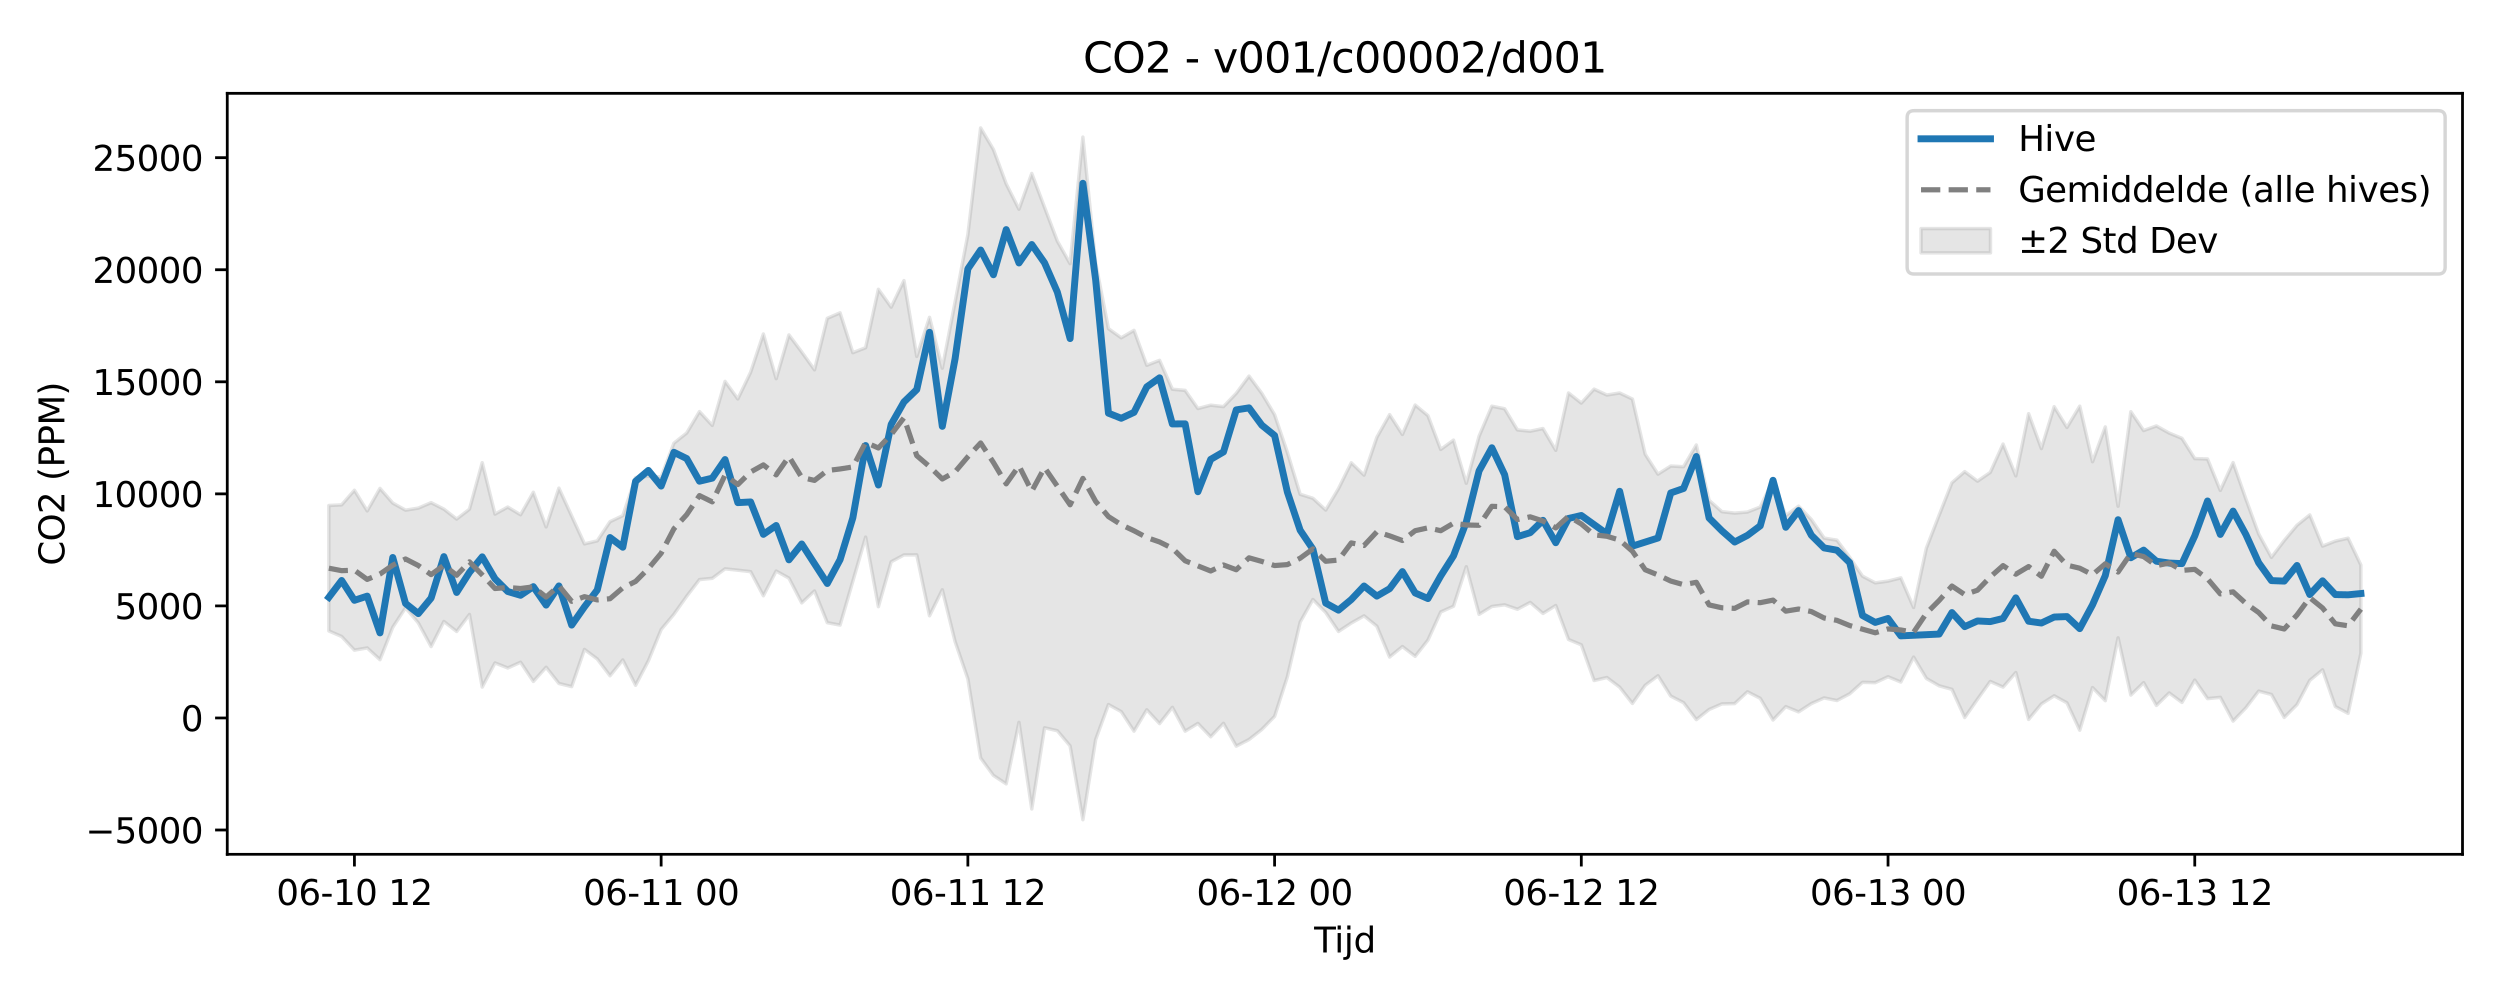 <?xml version="1.0" encoding="utf-8" standalone="no"?>
<!DOCTYPE svg PUBLIC "-//W3C//DTD SVG 1.1//EN"
  "http://www.w3.org/Graphics/SVG/1.1/DTD/svg11.dtd">
<svg xmlns:xlink="http://www.w3.org/1999/xlink" width="720pt" height="288pt" viewBox="0 0 720 288" xmlns="http://www.w3.org/2000/svg" version="1.1">
 <defs>
  <style type="text/css">*{stroke-linejoin: round; stroke-linecap: butt}</style>
 </defs>
 <g id="figure_1">
  <g id="patch_1">
   <path d="M 0 288 
L 720 288 
L 720 0 
L 0 0 
z
" style="fill: #ffffff"/>
  </g>
  <g id="axes_1">
   <g id="patch_2">
    <path d="M 65.45 246.04 
L 709.2 246.04 
L 709.2 26.88 
L 65.45 26.88 
z
" style="fill: #ffffff"/>
   </g>
   <g id="FillBetweenPolyCollection_1">
    <defs>
     <path id="m10068d8b71" d="M 94.711 -142.423 
L 94.711 -106.288 
L 98.392 -104.692 
L 102.073 -100.757 
L 105.753 -101.395 
L 109.434 -98.008 
L 113.115 -107.343 
L 116.795 -112.953 
L 120.476 -108.597 
L 124.157 -101.781 
L 127.837 -109.017 
L 131.518 -106.128 
L 135.199 -111.037 
L 138.879 -90.12 
L 142.56 -97.076 
L 146.241 -95.622 
L 149.921 -97.276 
L 153.602 -91.741 
L 157.283 -95.83 
L 160.964 -91.153 
L 164.644 -90.254 
L 168.325 -100.965 
L 172.006 -98.223 
L 175.686 -93.38 
L 179.367 -97.934 
L 183.048 -90.638 
L 186.728 -97.667 
L 190.409 -106.684 
L 194.09 -111.089 
L 197.77 -116.275 
L 201.451 -121.079 
L 205.132 -121.437 
L 208.812 -124.173 
L 212.493 -123.781 
L 216.174 -123.364 
L 219.854 -116.416 
L 223.535 -123.534 
L 227.216 -121.498 
L 230.896 -114.367 
L 234.577 -117.801 
L 238.258 -108.666 
L 241.938 -107.972 
L 245.619 -120.616 
L 249.3 -133.316 
L 252.98 -113.282 
L 256.661 -126.2 
L 260.342 -128.179 
L 264.022 -128.191 
L 267.703 -110.651 
L 271.384 -118.142 
L 275.064 -103.223 
L 278.745 -92.496 
L 282.426 -69.696 
L 286.106 -64.666 
L 289.787 -62.239 
L 293.468 -79.957 
L 297.148 -55.011 
L 300.829 -78.392 
L 304.51 -77.546 
L 308.19 -73.177 
L 311.871 -51.922 
L 315.552 -75.005 
L 319.233 -85.092 
L 322.913 -83.055 
L 326.594 -77.421 
L 330.275 -83.582 
L 333.955 -79.598 
L 337.636 -84.281 
L 341.317 -77.422 
L 344.997 -79.65 
L 348.678 -75.801 
L 352.359 -79.687 
L 356.039 -73.108 
L 359.72 -75.015 
L 363.401 -77.904 
L 367.081 -81.676 
L 370.762 -93.076 
L 374.443 -108.819 
L 378.123 -115.348 
L 381.804 -111.6 
L 385.485 -106.134 
L 389.165 -108.563 
L 392.846 -110.634 
L 396.527 -107.655 
L 400.207 -98.771 
L 403.888 -101.799 
L 407.569 -98.973 
L 411.249 -103.654 
L 414.93 -111.756 
L 418.611 -113.401 
L 422.291 -124.785 
L 425.972 -111.068 
L 429.653 -113.334 
L 433.333 -113.804 
L 437.014 -112.538 
L 440.695 -114.497 
L 444.375 -111.329 
L 448.056 -113.607 
L 451.737 -103.821 
L 455.417 -102.284 
L 459.098 -92.008 
L 462.779 -92.876 
L 466.46 -90.093 
L 470.14 -85.402 
L 473.821 -90.636 
L 477.502 -93.378 
L 481.182 -87.522 
L 484.863 -85.632 
L 488.544 -80.746 
L 492.224 -83.663 
L 495.905 -85.271 
L 499.586 -85.357 
L 503.266 -88.766 
L 506.947 -86.881 
L 510.628 -80.635 
L 514.308 -84.491 
L 517.989 -82.972 
L 521.67 -85.366 
L 525.35 -87 
L 529.031 -86.248 
L 532.712 -88.186 
L 536.392 -91.486 
L 540.073 -91.389 
L 543.754 -93.098 
L 547.434 -91.574 
L 551.115 -98.756 
L 554.796 -92.606 
L 558.476 -90.483 
L 562.157 -89.475 
L 565.838 -81.348 
L 569.518 -86.618 
L 573.199 -91.746 
L 576.88 -90.106 
L 580.56 -94.311 
L 584.241 -80.805 
L 587.922 -85.263 
L 591.602 -87.609 
L 595.283 -85.578 
L 598.964 -77.693 
L 602.644 -89.977 
L 606.325 -86.204 
L 610.006 -104.304 
L 613.686 -87.82 
L 617.367 -91.394 
L 621.048 -84.835 
L 624.729 -88.432 
L 628.409 -85.7 
L 632.09 -92.126 
L 635.771 -86.796 
L 639.451 -87.165 
L 643.132 -80.324 
L 646.813 -84.139 
L 650.493 -88.957 
L 654.174 -87.987 
L 657.855 -81.375 
L 661.535 -85.066 
L 665.216 -92.049 
L 668.897 -95.081 
L 672.577 -84.517 
L 676.258 -82.544 
L 679.939 -99.879 
L 679.939 -125.265 
L 679.939 -125.265 
L 676.258 -133.005 
L 672.577 -132.161 
L 668.897 -130.722 
L 665.216 -139.704 
L 661.535 -136.717 
L 657.855 -132.319 
L 654.174 -127.481 
L 650.493 -134.23 
L 646.813 -144.293 
L 643.132 -154.78 
L 639.451 -146.761 
L 635.771 -155.816 
L 632.09 -155.927 
L 628.409 -161.756 
L 624.729 -163.275 
L 621.048 -165.325 
L 617.367 -164.01 
L 613.686 -169.422 
L 610.006 -142.202 
L 606.325 -165.053 
L 602.644 -155.017 
L 598.964 -171.021 
L 595.283 -164.895 
L 591.602 -170.874 
L 587.922 -158.816 
L 584.241 -168.862 
L 580.56 -150.949 
L 576.88 -160.112 
L 573.199 -151.943 
L 569.518 -149.424 
L 565.838 -152.175 
L 562.157 -148.973 
L 558.476 -139.644 
L 554.796 -130.139 
L 551.115 -113.05 
L 547.434 -121.568 
L 543.754 -120.645 
L 540.073 -120.138 
L 536.392 -122.066 
L 532.712 -127.492 
L 529.031 -132.432 
L 525.35 -133.031 
L 521.67 -138.377 
L 517.989 -142.223 
L 514.308 -139.486 
L 510.628 -149.693 
L 506.947 -141.977 
L 503.266 -140.536 
L 499.586 -140.228 
L 495.905 -140.643 
L 492.224 -143.904 
L 488.544 -159.85 
L 484.863 -153.591 
L 481.182 -153.787 
L 477.502 -151.448 
L 473.821 -157.179 
L 470.14 -173.07 
L 466.46 -174.824 
L 462.779 -174.232 
L 459.098 -175.935 
L 455.417 -171.914 
L 451.737 -174.825 
L 448.056 -158.313 
L 444.375 -164.585 
L 440.695 -163.812 
L 437.014 -164.189 
L 433.333 -170.283 
L 429.653 -171.023 
L 425.972 -162.359 
L 422.291 -148.821 
L 418.611 -161.242 
L 414.93 -158.556 
L 411.249 -168.297 
L 407.569 -171.347 
L 403.888 -162.874 
L 400.207 -168.583 
L 396.527 -162.036 
L 392.846 -151.157 
L 389.165 -154.72 
L 385.485 -147.27 
L 381.804 -141.106 
L 378.123 -144.491 
L 374.443 -145.648 
L 370.762 -157.707 
L 367.081 -168.566 
L 363.401 -174.713 
L 359.72 -179.682 
L 356.039 -174.726 
L 352.359 -170.892 
L 348.678 -171.31 
L 344.997 -170.341 
L 341.317 -175.572 
L 337.636 -175.903 
L 333.955 -184.232 
L 330.275 -182.8 
L 326.594 -192.86 
L 322.913 -190.712 
L 319.233 -193.347 
L 315.552 -212.213 
L 311.871 -248.52 
L 308.19 -212.056 
L 304.51 -218.574 
L 300.829 -228.282 
L 297.148 -238.042 
L 293.468 -227.746 
L 289.787 -235.054 
L 286.106 -244.946 
L 282.426 -251.158 
L 278.745 -220.424 
L 275.064 -201.003 
L 271.384 -181.959 
L 267.703 -196.606 
L 264.022 -185.353 
L 260.342 -207.194 
L 256.661 -199.543 
L 252.98 -204.684 
L 249.3 -187.857 
L 245.619 -186.425 
L 241.938 -197.906 
L 238.258 -196.319 
L 234.577 -181.488 
L 230.896 -186.629 
L 227.216 -191.543 
L 223.535 -178.943 
L 219.854 -191.816 
L 216.174 -180.768 
L 212.493 -173.107 
L 208.812 -178.162 
L 205.132 -165.482 
L 201.451 -169.464 
L 197.77 -163.301 
L 194.09 -160.363 
L 190.409 -150.656 
L 186.728 -150.837 
L 183.048 -150.455 
L 179.367 -139.494 
L 175.686 -137.759 
L 172.006 -132.231 
L 168.325 -131.363 
L 164.644 -139.393 
L 160.964 -147.418 
L 157.283 -136.262 
L 153.602 -146.226 
L 149.921 -139.749 
L 146.241 -141.965 
L 142.56 -139.939 
L 138.879 -154.752 
L 135.199 -141.346 
L 131.518 -138.514 
L 127.837 -141.375 
L 124.157 -143.241 
L 120.476 -141.664 
L 116.795 -141.074 
L 113.115 -143.122 
L 109.434 -147.345 
L 105.753 -140.862 
L 102.073 -146.812 
L 98.392 -142.6 
L 94.711 -142.423 
z
" style="stroke: #808080; stroke-opacity: 0.2"/>
    </defs>
    <g clip-path="url(#p7297a3c3d1)">
     <use xlink:href="#m10068d8b71" x="0" y="288" style="fill: #808080; fill-opacity: 0.2; stroke: #808080; stroke-opacity: 0.2"/>
    </g>
   </g>
   <g id="matplotlib.axis_1">
    <g id="xtick_1">
     <g id="line2d_1">
      <defs>
       <path id="maadfbbd11b" d="M 0 0 
L 0 3.5 
" style="stroke: #000000; stroke-width: 0.8"/>
      </defs>
      <g>
       <use xlink:href="#maadfbbd11b" x="102.073" y="246.04" style="stroke: #000000; stroke-width: 0.8"/>
      </g>
     </g>
     <g id="text_1">
      <!-- 06-10 12 -->
      <g transform="translate(79.592 260.638) scale(0.1 -0.1)">
       <defs>
        <path id="DejaVuSans-30" d="M 2034 4250 
Q 1547 4250 1301 3770 
Q 1056 3291 1056 2328 
Q 1056 1369 1301 889 
Q 1547 409 2034 409 
Q 2525 409 2770 889 
Q 3016 1369 3016 2328 
Q 3016 3291 2770 3770 
Q 2525 4250 2034 4250 
z
M 2034 4750 
Q 2819 4750 3233 4129 
Q 3647 3509 3647 2328 
Q 3647 1150 3233 529 
Q 2819 -91 2034 -91 
Q 1250 -91 836 529 
Q 422 1150 422 2328 
Q 422 3509 836 4129 
Q 1250 4750 2034 4750 
z
" transform="scale(0.016)"/>
        <path id="DejaVuSans-36" d="M 2113 2584 
Q 1688 2584 1439 2293 
Q 1191 2003 1191 1497 
Q 1191 994 1439 701 
Q 1688 409 2113 409 
Q 2538 409 2786 701 
Q 3034 994 3034 1497 
Q 3034 2003 2786 2293 
Q 2538 2584 2113 2584 
z
M 3366 4563 
L 3366 3988 
Q 3128 4100 2886 4159 
Q 2644 4219 2406 4219 
Q 1781 4219 1451 3797 
Q 1122 3375 1075 2522 
Q 1259 2794 1537 2939 
Q 1816 3084 2150 3084 
Q 2853 3084 3261 2657 
Q 3669 2231 3669 1497 
Q 3669 778 3244 343 
Q 2819 -91 2113 -91 
Q 1303 -91 875 529 
Q 447 1150 447 2328 
Q 447 3434 972 4092 
Q 1497 4750 2381 4750 
Q 2619 4750 2861 4703 
Q 3103 4656 3366 4563 
z
" transform="scale(0.016)"/>
        <path id="DejaVuSans-2d" d="M 313 2009 
L 1997 2009 
L 1997 1497 
L 313 1497 
L 313 2009 
z
" transform="scale(0.016)"/>
        <path id="DejaVuSans-31" d="M 794 531 
L 1825 531 
L 1825 4091 
L 703 3866 
L 703 4441 
L 1819 4666 
L 2450 4666 
L 2450 531 
L 3481 531 
L 3481 0 
L 794 0 
L 794 531 
z
" transform="scale(0.016)"/>
        <path id="DejaVuSans-20" transform="scale(0.016)"/>
        <path id="DejaVuSans-32" d="M 1228 531 
L 3431 531 
L 3431 0 
L 469 0 
L 469 531 
Q 828 903 1448 1529 
Q 2069 2156 2228 2338 
Q 2531 2678 2651 2914 
Q 2772 3150 2772 3378 
Q 2772 3750 2511 3984 
Q 2250 4219 1831 4219 
Q 1534 4219 1204 4116 
Q 875 4013 500 3803 
L 500 4441 
Q 881 4594 1212 4672 
Q 1544 4750 1819 4750 
Q 2544 4750 2975 4387 
Q 3406 4025 3406 3419 
Q 3406 3131 3298 2873 
Q 3191 2616 2906 2266 
Q 2828 2175 2409 1742 
Q 1991 1309 1228 531 
z
" transform="scale(0.016)"/>
       </defs>
       <use xlink:href="#DejaVuSans-30"/>
       <use xlink:href="#DejaVuSans-36" transform="translate(63.623 0)"/>
       <use xlink:href="#DejaVuSans-2d" transform="translate(127.246 0)"/>
       <use xlink:href="#DejaVuSans-31" transform="translate(163.33 0)"/>
       <use xlink:href="#DejaVuSans-30" transform="translate(226.953 0)"/>
       <use xlink:href="#DejaVuSans-20" transform="translate(290.576 0)"/>
       <use xlink:href="#DejaVuSans-31" transform="translate(322.363 0)"/>
       <use xlink:href="#DejaVuSans-32" transform="translate(385.986 0)"/>
      </g>
     </g>
    </g>
    <g id="xtick_2">
     <g id="line2d_2">
      <g>
       <use xlink:href="#maadfbbd11b" x="190.409" y="246.04" style="stroke: #000000; stroke-width: 0.8"/>
      </g>
     </g>
     <g id="text_2">
      <!-- 06-11 00 -->
      <g transform="translate(167.928 260.638) scale(0.1 -0.1)">
       <use xlink:href="#DejaVuSans-30"/>
       <use xlink:href="#DejaVuSans-36" transform="translate(63.623 0)"/>
       <use xlink:href="#DejaVuSans-2d" transform="translate(127.246 0)"/>
       <use xlink:href="#DejaVuSans-31" transform="translate(163.33 0)"/>
       <use xlink:href="#DejaVuSans-31" transform="translate(226.953 0)"/>
       <use xlink:href="#DejaVuSans-20" transform="translate(290.576 0)"/>
       <use xlink:href="#DejaVuSans-30" transform="translate(322.363 0)"/>
       <use xlink:href="#DejaVuSans-30" transform="translate(385.986 0)"/>
      </g>
     </g>
    </g>
    <g id="xtick_3">
     <g id="line2d_3">
      <g>
       <use xlink:href="#maadfbbd11b" x="278.745" y="246.04" style="stroke: #000000; stroke-width: 0.8"/>
      </g>
     </g>
     <g id="text_3">
      <!-- 06-11 12 -->
      <g transform="translate(256.265 260.638) scale(0.1 -0.1)">
       <use xlink:href="#DejaVuSans-30"/>
       <use xlink:href="#DejaVuSans-36" transform="translate(63.623 0)"/>
       <use xlink:href="#DejaVuSans-2d" transform="translate(127.246 0)"/>
       <use xlink:href="#DejaVuSans-31" transform="translate(163.33 0)"/>
       <use xlink:href="#DejaVuSans-31" transform="translate(226.953 0)"/>
       <use xlink:href="#DejaVuSans-20" transform="translate(290.576 0)"/>
       <use xlink:href="#DejaVuSans-31" transform="translate(322.363 0)"/>
       <use xlink:href="#DejaVuSans-32" transform="translate(385.986 0)"/>
      </g>
     </g>
    </g>
    <g id="xtick_4">
     <g id="line2d_4">
      <g>
       <use xlink:href="#maadfbbd11b" x="367.081" y="246.04" style="stroke: #000000; stroke-width: 0.8"/>
      </g>
     </g>
     <g id="text_4">
      <!-- 06-12 00 -->
      <g transform="translate(344.601 260.638) scale(0.1 -0.1)">
       <use xlink:href="#DejaVuSans-30"/>
       <use xlink:href="#DejaVuSans-36" transform="translate(63.623 0)"/>
       <use xlink:href="#DejaVuSans-2d" transform="translate(127.246 0)"/>
       <use xlink:href="#DejaVuSans-31" transform="translate(163.33 0)"/>
       <use xlink:href="#DejaVuSans-32" transform="translate(226.953 0)"/>
       <use xlink:href="#DejaVuSans-20" transform="translate(290.576 0)"/>
       <use xlink:href="#DejaVuSans-30" transform="translate(322.363 0)"/>
       <use xlink:href="#DejaVuSans-30" transform="translate(385.986 0)"/>
      </g>
     </g>
    </g>
    <g id="xtick_5">
     <g id="line2d_5">
      <g>
       <use xlink:href="#maadfbbd11b" x="455.417" y="246.04" style="stroke: #000000; stroke-width: 0.8"/>
      </g>
     </g>
     <g id="text_5">
      <!-- 06-12 12 -->
      <g transform="translate(432.937 260.638) scale(0.1 -0.1)">
       <use xlink:href="#DejaVuSans-30"/>
       <use xlink:href="#DejaVuSans-36" transform="translate(63.623 0)"/>
       <use xlink:href="#DejaVuSans-2d" transform="translate(127.246 0)"/>
       <use xlink:href="#DejaVuSans-31" transform="translate(163.33 0)"/>
       <use xlink:href="#DejaVuSans-32" transform="translate(226.953 0)"/>
       <use xlink:href="#DejaVuSans-20" transform="translate(290.576 0)"/>
       <use xlink:href="#DejaVuSans-31" transform="translate(322.363 0)"/>
       <use xlink:href="#DejaVuSans-32" transform="translate(385.986 0)"/>
      </g>
     </g>
    </g>
    <g id="xtick_6">
     <g id="line2d_6">
      <g>
       <use xlink:href="#maadfbbd11b" x="543.754" y="246.04" style="stroke: #000000; stroke-width: 0.8"/>
      </g>
     </g>
     <g id="text_6">
      <!-- 06-13 00 -->
      <g transform="translate(521.273 260.638) scale(0.1 -0.1)">
       <defs>
        <path id="DejaVuSans-33" d="M 2597 2516 
Q 3050 2419 3304 2112 
Q 3559 1806 3559 1356 
Q 3559 666 3084 287 
Q 2609 -91 1734 -91 
Q 1441 -91 1130 -33 
Q 819 25 488 141 
L 488 750 
Q 750 597 1062 519 
Q 1375 441 1716 441 
Q 2309 441 2620 675 
Q 2931 909 2931 1356 
Q 2931 1769 2642 2001 
Q 2353 2234 1838 2234 
L 1294 2234 
L 1294 2753 
L 1863 2753 
Q 2328 2753 2575 2939 
Q 2822 3125 2822 3475 
Q 2822 3834 2567 4026 
Q 2313 4219 1838 4219 
Q 1578 4219 1281 4162 
Q 984 4106 628 3988 
L 628 4550 
Q 988 4650 1302 4700 
Q 1616 4750 1894 4750 
Q 2613 4750 3031 4423 
Q 3450 4097 3450 3541 
Q 3450 3153 3228 2886 
Q 3006 2619 2597 2516 
z
" transform="scale(0.016)"/>
       </defs>
       <use xlink:href="#DejaVuSans-30"/>
       <use xlink:href="#DejaVuSans-36" transform="translate(63.623 0)"/>
       <use xlink:href="#DejaVuSans-2d" transform="translate(127.246 0)"/>
       <use xlink:href="#DejaVuSans-31" transform="translate(163.33 0)"/>
       <use xlink:href="#DejaVuSans-33" transform="translate(226.953 0)"/>
       <use xlink:href="#DejaVuSans-20" transform="translate(290.576 0)"/>
       <use xlink:href="#DejaVuSans-30" transform="translate(322.363 0)"/>
       <use xlink:href="#DejaVuSans-30" transform="translate(385.986 0)"/>
      </g>
     </g>
    </g>
    <g id="xtick_7">
     <g id="line2d_7">
      <g>
       <use xlink:href="#maadfbbd11b" x="632.09" y="246.04" style="stroke: #000000; stroke-width: 0.8"/>
      </g>
     </g>
     <g id="text_7">
      <!-- 06-13 12 -->
      <g transform="translate(609.609 260.638) scale(0.1 -0.1)">
       <use xlink:href="#DejaVuSans-30"/>
       <use xlink:href="#DejaVuSans-36" transform="translate(63.623 0)"/>
       <use xlink:href="#DejaVuSans-2d" transform="translate(127.246 0)"/>
       <use xlink:href="#DejaVuSans-31" transform="translate(163.33 0)"/>
       <use xlink:href="#DejaVuSans-33" transform="translate(226.953 0)"/>
       <use xlink:href="#DejaVuSans-20" transform="translate(290.576 0)"/>
       <use xlink:href="#DejaVuSans-31" transform="translate(322.363 0)"/>
       <use xlink:href="#DejaVuSans-32" transform="translate(385.986 0)"/>
      </g>
     </g>
    </g>
    <g id="text_8">
     <!-- Tijd -->
     <g transform="translate(378.475 274.317) scale(0.1 -0.1)">
      <defs>
       <path id="DejaVuSans-54" d="M -19 4666 
L 3928 4666 
L 3928 4134 
L 2272 4134 
L 2272 0 
L 1638 0 
L 1638 4134 
L -19 4134 
L -19 4666 
z
" transform="scale(0.016)"/>
       <path id="DejaVuSans-69" d="M 603 3500 
L 1178 3500 
L 1178 0 
L 603 0 
L 603 3500 
z
M 603 4863 
L 1178 4863 
L 1178 4134 
L 603 4134 
L 603 4863 
z
" transform="scale(0.016)"/>
       <path id="DejaVuSans-6a" d="M 603 3500 
L 1178 3500 
L 1178 -63 
Q 1178 -731 923 -1031 
Q 669 -1331 103 -1331 
L -116 -1331 
L -116 -844 
L 38 -844 
Q 366 -844 484 -692 
Q 603 -541 603 -63 
L 603 3500 
z
M 603 4863 
L 1178 4863 
L 1178 4134 
L 603 4134 
L 603 4863 
z
" transform="scale(0.016)"/>
       <path id="DejaVuSans-64" d="M 2906 2969 
L 2906 4863 
L 3481 4863 
L 3481 0 
L 2906 0 
L 2906 525 
Q 2725 213 2448 61 
Q 2172 -91 1784 -91 
Q 1150 -91 751 415 
Q 353 922 353 1747 
Q 353 2572 751 3078 
Q 1150 3584 1784 3584 
Q 2172 3584 2448 3432 
Q 2725 3281 2906 2969 
z
M 947 1747 
Q 947 1113 1208 752 
Q 1469 391 1925 391 
Q 2381 391 2643 752 
Q 2906 1113 2906 1747 
Q 2906 2381 2643 2742 
Q 2381 3103 1925 3103 
Q 1469 3103 1208 2742 
Q 947 2381 947 1747 
z
" transform="scale(0.016)"/>
      </defs>
      <use xlink:href="#DejaVuSans-54"/>
      <use xlink:href="#DejaVuSans-69" transform="translate(57.959 0)"/>
      <use xlink:href="#DejaVuSans-6a" transform="translate(85.742 0)"/>
      <use xlink:href="#DejaVuSans-64" transform="translate(113.525 0)"/>
     </g>
    </g>
   </g>
   <g id="matplotlib.axis_2">
    <g id="ytick_1">
     <g id="line2d_8">
      <defs>
       <path id="maf6cd8787c" d="M 0 0 
L -3.5 0 
" style="stroke: #000000; stroke-width: 0.8"/>
      </defs>
      <g>
       <use xlink:href="#maf6cd8787c" x="65.45" y="239.047" style="stroke: #000000; stroke-width: 0.8"/>
      </g>
     </g>
     <g id="text_9">
      <!-- −5000 -->
      <g transform="translate(24.62 242.846) scale(0.1 -0.1)">
       <defs>
        <path id="DejaVuSans-2212" d="M 678 2272 
L 4684 2272 
L 4684 1741 
L 678 1741 
L 678 2272 
z
" transform="scale(0.016)"/>
        <path id="DejaVuSans-35" d="M 691 4666 
L 3169 4666 
L 3169 4134 
L 1269 4134 
L 1269 2991 
Q 1406 3038 1543 3061 
Q 1681 3084 1819 3084 
Q 2600 3084 3056 2656 
Q 3513 2228 3513 1497 
Q 3513 744 3044 326 
Q 2575 -91 1722 -91 
Q 1428 -91 1123 -41 
Q 819 9 494 109 
L 494 744 
Q 775 591 1075 516 
Q 1375 441 1709 441 
Q 2250 441 2565 725 
Q 2881 1009 2881 1497 
Q 2881 1984 2565 2268 
Q 2250 2553 1709 2553 
Q 1456 2553 1204 2497 
Q 953 2441 691 2322 
L 691 4666 
z
" transform="scale(0.016)"/>
       </defs>
       <use xlink:href="#DejaVuSans-2212"/>
       <use xlink:href="#DejaVuSans-35" transform="translate(83.789 0)"/>
       <use xlink:href="#DejaVuSans-30" transform="translate(147.412 0)"/>
       <use xlink:href="#DejaVuSans-30" transform="translate(211.035 0)"/>
       <use xlink:href="#DejaVuSans-30" transform="translate(274.658 0)"/>
      </g>
     </g>
    </g>
    <g id="ytick_2">
     <g id="line2d_9">
      <g>
       <use xlink:href="#maf6cd8787c" x="65.45" y="206.774" style="stroke: #000000; stroke-width: 0.8"/>
      </g>
     </g>
     <g id="text_10">
      <!-- 0 -->
      <g transform="translate(52.087 210.573) scale(0.1 -0.1)">
       <use xlink:href="#DejaVuSans-30"/>
      </g>
     </g>
    </g>
    <g id="ytick_3">
     <g id="line2d_10">
      <g>
       <use xlink:href="#maf6cd8787c" x="65.45" y="174.5" style="stroke: #000000; stroke-width: 0.8"/>
      </g>
     </g>
     <g id="text_11">
      <!-- 5000 -->
      <g transform="translate(33 178.299) scale(0.1 -0.1)">
       <use xlink:href="#DejaVuSans-35"/>
       <use xlink:href="#DejaVuSans-30" transform="translate(63.623 0)"/>
       <use xlink:href="#DejaVuSans-30" transform="translate(127.246 0)"/>
       <use xlink:href="#DejaVuSans-30" transform="translate(190.869 0)"/>
      </g>
     </g>
    </g>
    <g id="ytick_4">
     <g id="line2d_11">
      <g>
       <use xlink:href="#maf6cd8787c" x="65.45" y="142.227" style="stroke: #000000; stroke-width: 0.8"/>
      </g>
     </g>
     <g id="text_12">
      <!-- 10000 -->
      <g transform="translate(26.637 146.026) scale(0.1 -0.1)">
       <use xlink:href="#DejaVuSans-31"/>
       <use xlink:href="#DejaVuSans-30" transform="translate(63.623 0)"/>
       <use xlink:href="#DejaVuSans-30" transform="translate(127.246 0)"/>
       <use xlink:href="#DejaVuSans-30" transform="translate(190.869 0)"/>
       <use xlink:href="#DejaVuSans-30" transform="translate(254.492 0)"/>
      </g>
     </g>
    </g>
    <g id="ytick_5">
     <g id="line2d_12">
      <g>
       <use xlink:href="#maf6cd8787c" x="65.45" y="109.953" style="stroke: #000000; stroke-width: 0.8"/>
      </g>
     </g>
     <g id="text_13">
      <!-- 15000 -->
      <g transform="translate(26.637 113.752) scale(0.1 -0.1)">
       <use xlink:href="#DejaVuSans-31"/>
       <use xlink:href="#DejaVuSans-35" transform="translate(63.623 0)"/>
       <use xlink:href="#DejaVuSans-30" transform="translate(127.246 0)"/>
       <use xlink:href="#DejaVuSans-30" transform="translate(190.869 0)"/>
       <use xlink:href="#DejaVuSans-30" transform="translate(254.492 0)"/>
      </g>
     </g>
    </g>
    <g id="ytick_6">
     <g id="line2d_13">
      <g>
       <use xlink:href="#maf6cd8787c" x="65.45" y="77.679" style="stroke: #000000; stroke-width: 0.8"/>
      </g>
     </g>
     <g id="text_14">
      <!-- 20000 -->
      <g transform="translate(26.637 81.479) scale(0.1 -0.1)">
       <use xlink:href="#DejaVuSans-32"/>
       <use xlink:href="#DejaVuSans-30" transform="translate(63.623 0)"/>
       <use xlink:href="#DejaVuSans-30" transform="translate(127.246 0)"/>
       <use xlink:href="#DejaVuSans-30" transform="translate(190.869 0)"/>
       <use xlink:href="#DejaVuSans-30" transform="translate(254.492 0)"/>
      </g>
     </g>
    </g>
    <g id="ytick_7">
     <g id="line2d_14">
      <g>
       <use xlink:href="#maf6cd8787c" x="65.45" y="45.406" style="stroke: #000000; stroke-width: 0.8"/>
      </g>
     </g>
     <g id="text_15">
      <!-- 25000 -->
      <g transform="translate(26.637 49.205) scale(0.1 -0.1)">
       <use xlink:href="#DejaVuSans-32"/>
       <use xlink:href="#DejaVuSans-35" transform="translate(63.623 0)"/>
       <use xlink:href="#DejaVuSans-30" transform="translate(127.246 0)"/>
       <use xlink:href="#DejaVuSans-30" transform="translate(190.869 0)"/>
       <use xlink:href="#DejaVuSans-30" transform="translate(254.492 0)"/>
      </g>
     </g>
    </g>
    <g id="text_16">
     <!-- CO2 (PPM) -->
     <g transform="translate(18.541 162.903) rotate(-90) scale(0.1 -0.1)">
      <defs>
       <path id="DejaVuSans-43" d="M 4122 4306 
L 4122 3641 
Q 3803 3938 3442 4084 
Q 3081 4231 2675 4231 
Q 1875 4231 1450 3742 
Q 1025 3253 1025 2328 
Q 1025 1406 1450 917 
Q 1875 428 2675 428 
Q 3081 428 3442 575 
Q 3803 722 4122 1019 
L 4122 359 
Q 3791 134 3420 21 
Q 3050 -91 2638 -91 
Q 1578 -91 968 557 
Q 359 1206 359 2328 
Q 359 3453 968 4101 
Q 1578 4750 2638 4750 
Q 3056 4750 3426 4639 
Q 3797 4528 4122 4306 
z
" transform="scale(0.016)"/>
       <path id="DejaVuSans-4f" d="M 2522 4238 
Q 1834 4238 1429 3725 
Q 1025 3213 1025 2328 
Q 1025 1447 1429 934 
Q 1834 422 2522 422 
Q 3209 422 3611 934 
Q 4013 1447 4013 2328 
Q 4013 3213 3611 3725 
Q 3209 4238 2522 4238 
z
M 2522 4750 
Q 3503 4750 4090 4092 
Q 4678 3434 4678 2328 
Q 4678 1225 4090 567 
Q 3503 -91 2522 -91 
Q 1538 -91 948 565 
Q 359 1222 359 2328 
Q 359 3434 948 4092 
Q 1538 4750 2522 4750 
z
" transform="scale(0.016)"/>
       <path id="DejaVuSans-28" d="M 1984 4856 
Q 1566 4138 1362 3434 
Q 1159 2731 1159 2009 
Q 1159 1288 1364 580 
Q 1569 -128 1984 -844 
L 1484 -844 
Q 1016 -109 783 600 
Q 550 1309 550 2009 
Q 550 2706 781 3412 
Q 1013 4119 1484 4856 
L 1984 4856 
z
" transform="scale(0.016)"/>
       <path id="DejaVuSans-50" d="M 1259 4147 
L 1259 2394 
L 2053 2394 
Q 2494 2394 2734 2622 
Q 2975 2850 2975 3272 
Q 2975 3691 2734 3919 
Q 2494 4147 2053 4147 
L 1259 4147 
z
M 628 4666 
L 2053 4666 
Q 2838 4666 3239 4311 
Q 3641 3956 3641 3272 
Q 3641 2581 3239 2228 
Q 2838 1875 2053 1875 
L 1259 1875 
L 1259 0 
L 628 0 
L 628 4666 
z
" transform="scale(0.016)"/>
       <path id="DejaVuSans-4d" d="M 628 4666 
L 1569 4666 
L 2759 1491 
L 3956 4666 
L 4897 4666 
L 4897 0 
L 4281 0 
L 4281 4097 
L 3078 897 
L 2444 897 
L 1241 4097 
L 1241 0 
L 628 0 
L 628 4666 
z
" transform="scale(0.016)"/>
       <path id="DejaVuSans-29" d="M 513 4856 
L 1013 4856 
Q 1481 4119 1714 3412 
Q 1947 2706 1947 2009 
Q 1947 1309 1714 600 
Q 1481 -109 1013 -844 
L 513 -844 
Q 928 -128 1133 580 
Q 1338 1288 1338 2009 
Q 1338 2731 1133 3434 
Q 928 4138 513 4856 
z
" transform="scale(0.016)"/>
      </defs>
      <use xlink:href="#DejaVuSans-43"/>
      <use xlink:href="#DejaVuSans-4f" transform="translate(69.824 0)"/>
      <use xlink:href="#DejaVuSans-32" transform="translate(148.535 0)"/>
      <use xlink:href="#DejaVuSans-20" transform="translate(212.158 0)"/>
      <use xlink:href="#DejaVuSans-28" transform="translate(243.945 0)"/>
      <use xlink:href="#DejaVuSans-50" transform="translate(282.959 0)"/>
      <use xlink:href="#DejaVuSans-50" transform="translate(343.262 0)"/>
      <use xlink:href="#DejaVuSans-4d" transform="translate(403.564 0)"/>
      <use xlink:href="#DejaVuSans-29" transform="translate(489.844 0)"/>
     </g>
    </g>
   </g>
   <g id="line2d_15">
    <path d="M 94.711 172.031 
L 98.392 167.184 
L 102.073 172.891 
L 105.753 171.686 
L 109.434 182.269 
L 113.115 160.56 
L 116.795 173.797 
L 120.476 176.714 
L 124.157 172.251 
L 127.837 160.313 
L 131.518 170.624 
L 135.199 164.857 
L 138.879 160.374 
L 142.56 166.69 
L 146.241 170.356 
L 149.921 171.443 
L 153.602 168.96 
L 157.283 174.268 
L 160.964 168.751 
L 164.644 180.023 
L 168.325 174.767 
L 172.006 169.919 
L 175.686 154.813 
L 179.367 157.6 
L 183.048 138.616 
L 186.728 135.488 
L 190.409 139.987 
L 194.09 130.26 
L 197.77 132.071 
L 201.451 138.588 
L 205.132 137.705 
L 208.812 132.355 
L 212.493 144.759 
L 216.174 144.563 
L 219.854 153.892 
L 223.535 151.343 
L 227.216 161.227 
L 230.896 156.669 
L 238.258 168.042 
L 241.938 161.188 
L 245.619 149.127 
L 249.3 128.314 
L 252.98 139.68 
L 256.661 122.23 
L 260.342 115.759 
L 264.022 112.204 
L 267.703 95.701 
L 271.384 122.785 
L 275.064 103.322 
L 278.745 77.428 
L 282.426 72.01 
L 286.106 79.125 
L 289.787 66.129 
L 293.468 75.73 
L 297.148 70.424 
L 300.829 75.701 
L 304.51 84.113 
L 308.19 97.506 
L 311.871 52.786 
L 315.552 80.649 
L 319.233 118.996 
L 322.913 120.461 
L 326.594 118.757 
L 330.275 111.415 
L 333.955 108.814 
L 337.636 122.096 
L 341.317 122.066 
L 344.997 141.613 
L 348.678 132.304 
L 352.359 130.158 
L 356.039 118.047 
L 359.72 117.464 
L 363.401 122.449 
L 367.081 125.423 
L 370.762 141.71 
L 374.443 152.696 
L 378.123 158.168 
L 381.804 173.691 
L 385.485 175.726 
L 389.165 172.673 
L 392.846 168.772 
L 396.527 171.679 
L 400.207 169.546 
L 403.888 164.624 
L 407.569 170.776 
L 411.249 172.385 
L 414.93 165.864 
L 418.611 160.067 
L 422.291 150.33 
L 425.972 135.617 
L 429.653 128.959 
L 433.333 136.711 
L 437.014 154.555 
L 440.695 153.416 
L 444.375 149.862 
L 448.056 156.298 
L 451.737 149.307 
L 455.417 148.462 
L 462.779 153.729 
L 466.46 141.494 
L 470.14 157.289 
L 477.502 154.946 
L 481.182 141.965 
L 484.863 140.682 
L 488.544 131.476 
L 492.224 149.198 
L 495.905 152.874 
L 499.586 156.107 
L 503.266 154.187 
L 506.947 151.44 
L 510.628 138.331 
L 514.308 151.853 
L 517.989 147.057 
L 521.67 154.148 
L 525.35 157.8 
L 529.031 158.454 
L 532.712 162.032 
L 536.392 177.25 
L 540.073 179.255 
L 543.754 178.121 
L 547.434 183.13 
L 558.476 182.614 
L 562.157 176.424 
L 565.838 180.474 
L 569.518 178.838 
L 573.199 179.021 
L 576.88 178.115 
L 580.56 172.183 
L 584.241 178.915 
L 587.922 179.428 
L 591.602 177.708 
L 595.283 177.573 
L 598.964 181.042 
L 602.644 174.195 
L 606.325 165.767 
L 610.006 149.682 
L 613.686 160.629 
L 617.367 158.438 
L 621.048 161.636 
L 624.729 162.157 
L 628.409 162.32 
L 632.09 154.332 
L 635.771 144.288 
L 639.451 153.913 
L 643.132 147.201 
L 646.813 153.948 
L 650.493 162.072 
L 654.174 167.213 
L 657.855 167.357 
L 661.535 162.859 
L 665.216 171.221 
L 668.897 167.28 
L 672.577 171.238 
L 676.258 171.305 
L 679.939 170.94 
L 679.939 170.94 
" clip-path="url(#p7297a3c3d1)" style="fill: none; stroke: #1f77b4; stroke-width: 2; stroke-linecap: square"/>
   </g>
   <g id="line2d_16">
    <path d="M 94.711 163.645 
L 98.392 164.354 
L 102.073 164.215 
L 105.753 166.871 
L 109.434 165.324 
L 113.115 162.768 
L 116.795 160.986 
L 120.476 162.87 
L 124.157 165.489 
L 127.837 162.804 
L 131.518 165.679 
L 135.199 161.809 
L 138.879 165.564 
L 142.56 169.493 
L 146.241 169.206 
L 149.921 169.488 
L 153.602 169.016 
L 157.283 171.954 
L 160.964 168.715 
L 164.644 173.177 
L 168.325 171.836 
L 172.006 172.773 
L 175.686 172.431 
L 179.367 169.286 
L 183.048 167.453 
L 186.728 163.748 
L 190.409 159.33 
L 194.09 152.274 
L 197.77 148.212 
L 201.451 142.729 
L 205.132 144.54 
L 208.812 136.833 
L 212.493 139.556 
L 216.174 135.934 
L 219.854 133.884 
L 223.535 136.761 
L 227.216 131.479 
L 230.896 137.502 
L 234.577 138.356 
L 238.258 135.508 
L 241.938 135.061 
L 245.619 134.479 
L 249.3 127.414 
L 252.98 129.017 
L 256.661 125.129 
L 260.342 120.314 
L 264.022 131.228 
L 267.703 134.372 
L 271.384 137.95 
L 275.064 135.887 
L 278.745 131.54 
L 282.426 127.573 
L 286.106 133.194 
L 289.787 139.353 
L 293.468 134.149 
L 297.148 141.473 
L 300.829 134.663 
L 308.19 145.384 
L 311.871 137.779 
L 315.552 144.391 
L 319.233 148.78 
L 322.913 151.116 
L 326.594 152.86 
L 330.275 154.809 
L 333.955 156.085 
L 337.636 157.908 
L 341.317 161.503 
L 348.678 164.445 
L 352.359 162.711 
L 356.039 164.083 
L 359.72 160.652 
L 363.401 161.692 
L 367.081 162.879 
L 370.762 162.608 
L 374.443 160.767 
L 378.123 158.081 
L 381.804 161.647 
L 385.485 161.298 
L 389.165 156.359 
L 392.846 157.105 
L 396.527 153.155 
L 400.207 154.323 
L 403.888 155.664 
L 407.569 152.84 
L 411.249 152.024 
L 414.93 152.844 
L 418.611 150.679 
L 422.291 151.197 
L 425.972 151.286 
L 429.653 145.822 
L 433.333 145.956 
L 437.014 149.637 
L 440.695 148.846 
L 444.375 150.043 
L 448.056 152.04 
L 451.737 148.677 
L 455.417 150.901 
L 459.098 154.028 
L 462.779 154.446 
L 466.46 155.541 
L 470.14 158.764 
L 473.821 164.092 
L 477.502 165.587 
L 481.182 167.345 
L 484.863 168.388 
L 488.544 167.702 
L 492.224 174.217 
L 495.905 175.043 
L 499.586 175.207 
L 503.266 173.349 
L 506.947 173.571 
L 510.628 172.836 
L 514.308 176.011 
L 517.989 175.403 
L 521.67 176.129 
L 525.35 177.985 
L 529.031 178.66 
L 532.712 180.161 
L 540.073 182.236 
L 543.754 181.128 
L 547.434 181.429 
L 551.115 182.097 
L 554.796 176.628 
L 558.476 172.937 
L 562.157 168.776 
L 565.838 171.239 
L 569.518 169.979 
L 573.199 166.155 
L 576.88 162.891 
L 580.56 165.37 
L 584.241 163.166 
L 587.922 165.96 
L 591.602 158.759 
L 595.283 162.764 
L 598.964 163.643 
L 602.644 165.503 
L 606.325 162.371 
L 610.006 164.747 
L 613.686 159.379 
L 617.367 160.298 
L 621.048 162.92 
L 624.729 162.147 
L 628.409 164.272 
L 632.09 163.974 
L 635.771 166.694 
L 639.451 171.037 
L 643.132 170.448 
L 646.813 173.784 
L 650.493 176.407 
L 654.174 180.266 
L 657.855 181.153 
L 661.535 177.108 
L 665.216 172.124 
L 668.897 175.099 
L 672.577 179.661 
L 676.258 180.225 
L 679.939 175.428 
L 679.939 175.428 
" clip-path="url(#p7297a3c3d1)" style="fill: none; stroke-dasharray: 5.55,2.4; stroke-dashoffset: 0; stroke: #808080; stroke-width: 1.5"/>
   </g>
   <g id="patch_3">
    <path d="M 65.45 246.04 
L 65.45 26.88 
" style="fill: none; stroke: #000000; stroke-width: 0.8; stroke-linejoin: miter; stroke-linecap: square"/>
   </g>
   <g id="patch_4">
    <path d="M 709.2 246.04 
L 709.2 26.88 
" style="fill: none; stroke: #000000; stroke-width: 0.8; stroke-linejoin: miter; stroke-linecap: square"/>
   </g>
   <g id="patch_5">
    <path d="M 65.45 246.04 
L 709.2 246.04 
" style="fill: none; stroke: #000000; stroke-width: 0.8; stroke-linejoin: miter; stroke-linecap: square"/>
   </g>
   <g id="patch_6">
    <path d="M 65.45 26.88 
L 709.2 26.88 
" style="fill: none; stroke: #000000; stroke-width: 0.8; stroke-linejoin: miter; stroke-linecap: square"/>
   </g>
   <g id="text_17">
    <!-- CO2 - v001/c00002/d001 -->
    <g transform="translate(311.922 20.88) scale(0.12 -0.12)">
     <defs>
      <path id="DejaVuSans-76" d="M 191 3500 
L 800 3500 
L 1894 563 
L 2988 3500 
L 3597 3500 
L 2284 0 
L 1503 0 
L 191 3500 
z
" transform="scale(0.016)"/>
      <path id="DejaVuSans-2f" d="M 1625 4666 
L 2156 4666 
L 531 -594 
L 0 -594 
L 1625 4666 
z
" transform="scale(0.016)"/>
      <path id="DejaVuSans-63" d="M 3122 3366 
L 3122 2828 
Q 2878 2963 2633 3030 
Q 2388 3097 2138 3097 
Q 1578 3097 1268 2742 
Q 959 2388 959 1747 
Q 959 1106 1268 751 
Q 1578 397 2138 397 
Q 2388 397 2633 464 
Q 2878 531 3122 666 
L 3122 134 
Q 2881 22 2623 -34 
Q 2366 -91 2075 -91 
Q 1284 -91 818 406 
Q 353 903 353 1747 
Q 353 2603 823 3093 
Q 1294 3584 2113 3584 
Q 2378 3584 2631 3529 
Q 2884 3475 3122 3366 
z
" transform="scale(0.016)"/>
     </defs>
     <use xlink:href="#DejaVuSans-43"/>
     <use xlink:href="#DejaVuSans-4f" transform="translate(69.824 0)"/>
     <use xlink:href="#DejaVuSans-32" transform="translate(148.535 0)"/>
     <use xlink:href="#DejaVuSans-20" transform="translate(212.158 0)"/>
     <use xlink:href="#DejaVuSans-2d" transform="translate(243.945 0)"/>
     <use xlink:href="#DejaVuSans-20" transform="translate(280.029 0)"/>
     <use xlink:href="#DejaVuSans-76" transform="translate(311.816 0)"/>
     <use xlink:href="#DejaVuSans-30" transform="translate(370.996 0)"/>
     <use xlink:href="#DejaVuSans-30" transform="translate(434.619 0)"/>
     <use xlink:href="#DejaVuSans-31" transform="translate(498.242 0)"/>
     <use xlink:href="#DejaVuSans-2f" transform="translate(561.865 0)"/>
     <use xlink:href="#DejaVuSans-63" transform="translate(595.557 0)"/>
     <use xlink:href="#DejaVuSans-30" transform="translate(650.537 0)"/>
     <use xlink:href="#DejaVuSans-30" transform="translate(714.16 0)"/>
     <use xlink:href="#DejaVuSans-30" transform="translate(777.783 0)"/>
     <use xlink:href="#DejaVuSans-30" transform="translate(841.406 0)"/>
     <use xlink:href="#DejaVuSans-32" transform="translate(905.029 0)"/>
     <use xlink:href="#DejaVuSans-2f" transform="translate(968.652 0)"/>
     <use xlink:href="#DejaVuSans-64" transform="translate(1002.344 0)"/>
     <use xlink:href="#DejaVuSans-30" transform="translate(1065.82 0)"/>
     <use xlink:href="#DejaVuSans-30" transform="translate(1129.443 0)"/>
     <use xlink:href="#DejaVuSans-31" transform="translate(1193.066 0)"/>
    </g>
   </g>
   <g id="legend_1">
    <g id="patch_7">
     <path d="M 551.256 78.914 
L 702.2 78.914 
Q 704.2 78.914 704.2 76.914 
L 704.2 33.88 
Q 704.2 31.88 702.2 31.88 
L 551.256 31.88 
Q 549.256 31.88 549.256 33.88 
L 549.256 76.914 
Q 549.256 78.914 551.256 78.914 
z
" style="fill: #ffffff; opacity: 0.8; stroke: #cccccc; stroke-linejoin: miter"/>
    </g>
    <g id="line2d_17">
     <path d="M 553.256 39.978 
L 563.256 39.978 
L 573.256 39.978 
" style="fill: none; stroke: #1f77b4; stroke-width: 2; stroke-linecap: square"/>
    </g>
    <g id="text_18">
     <!-- Hive -->
     <g transform="translate(581.256 43.478) scale(0.1 -0.1)">
      <defs>
       <path id="DejaVuSans-48" d="M 628 4666 
L 1259 4666 
L 1259 2753 
L 3553 2753 
L 3553 4666 
L 4184 4666 
L 4184 0 
L 3553 0 
L 3553 2222 
L 1259 2222 
L 1259 0 
L 628 0 
L 628 4666 
z
" transform="scale(0.016)"/>
       <path id="DejaVuSans-65" d="M 3597 1894 
L 3597 1613 
L 953 1613 
Q 991 1019 1311 708 
Q 1631 397 2203 397 
Q 2534 397 2845 478 
Q 3156 559 3463 722 
L 3463 178 
Q 3153 47 2828 -22 
Q 2503 -91 2169 -91 
Q 1331 -91 842 396 
Q 353 884 353 1716 
Q 353 2575 817 3079 
Q 1281 3584 2069 3584 
Q 2775 3584 3186 3129 
Q 3597 2675 3597 1894 
z
M 3022 2063 
Q 3016 2534 2758 2815 
Q 2500 3097 2075 3097 
Q 1594 3097 1305 2825 
Q 1016 2553 972 2059 
L 3022 2063 
z
" transform="scale(0.016)"/>
      </defs>
      <use xlink:href="#DejaVuSans-48"/>
      <use xlink:href="#DejaVuSans-69" transform="translate(75.195 0)"/>
      <use xlink:href="#DejaVuSans-76" transform="translate(102.979 0)"/>
      <use xlink:href="#DejaVuSans-65" transform="translate(162.158 0)"/>
     </g>
    </g>
    <g id="line2d_18">
     <path d="M 553.256 54.657 
L 563.256 54.657 
L 573.256 54.657 
" style="fill: none; stroke-dasharray: 5.55,2.4; stroke-dashoffset: 0; stroke: #808080; stroke-width: 1.5"/>
    </g>
    <g id="text_19">
     <!-- Gemiddelde (alle hives) -->
     <g transform="translate(581.256 58.157) scale(0.1 -0.1)">
      <defs>
       <path id="DejaVuSans-47" d="M 3809 666 
L 3809 1919 
L 2778 1919 
L 2778 2438 
L 4434 2438 
L 4434 434 
Q 4069 175 3628 42 
Q 3188 -91 2688 -91 
Q 1594 -91 976 548 
Q 359 1188 359 2328 
Q 359 3472 976 4111 
Q 1594 4750 2688 4750 
Q 3144 4750 3555 4637 
Q 3966 4525 4313 4306 
L 4313 3634 
Q 3963 3931 3569 4081 
Q 3175 4231 2741 4231 
Q 1884 4231 1454 3753 
Q 1025 3275 1025 2328 
Q 1025 1384 1454 906 
Q 1884 428 2741 428 
Q 3075 428 3337 486 
Q 3600 544 3809 666 
z
" transform="scale(0.016)"/>
       <path id="DejaVuSans-6d" d="M 3328 2828 
Q 3544 3216 3844 3400 
Q 4144 3584 4550 3584 
Q 5097 3584 5394 3201 
Q 5691 2819 5691 2113 
L 5691 0 
L 5113 0 
L 5113 2094 
Q 5113 2597 4934 2840 
Q 4756 3084 4391 3084 
Q 3944 3084 3684 2787 
Q 3425 2491 3425 1978 
L 3425 0 
L 2847 0 
L 2847 2094 
Q 2847 2600 2669 2842 
Q 2491 3084 2119 3084 
Q 1678 3084 1418 2786 
Q 1159 2488 1159 1978 
L 1159 0 
L 581 0 
L 581 3500 
L 1159 3500 
L 1159 2956 
Q 1356 3278 1631 3431 
Q 1906 3584 2284 3584 
Q 2666 3584 2933 3390 
Q 3200 3197 3328 2828 
z
" transform="scale(0.016)"/>
       <path id="DejaVuSans-6c" d="M 603 4863 
L 1178 4863 
L 1178 0 
L 603 0 
L 603 4863 
z
" transform="scale(0.016)"/>
       <path id="DejaVuSans-61" d="M 2194 1759 
Q 1497 1759 1228 1600 
Q 959 1441 959 1056 
Q 959 750 1161 570 
Q 1363 391 1709 391 
Q 2188 391 2477 730 
Q 2766 1069 2766 1631 
L 2766 1759 
L 2194 1759 
z
M 3341 1997 
L 3341 0 
L 2766 0 
L 2766 531 
Q 2569 213 2275 61 
Q 1981 -91 1556 -91 
Q 1019 -91 701 211 
Q 384 513 384 1019 
Q 384 1609 779 1909 
Q 1175 2209 1959 2209 
L 2766 2209 
L 2766 2266 
Q 2766 2663 2505 2880 
Q 2244 3097 1772 3097 
Q 1472 3097 1187 3025 
Q 903 2953 641 2809 
L 641 3341 
Q 956 3463 1253 3523 
Q 1550 3584 1831 3584 
Q 2591 3584 2966 3190 
Q 3341 2797 3341 1997 
z
" transform="scale(0.016)"/>
       <path id="DejaVuSans-68" d="M 3513 2113 
L 3513 0 
L 2938 0 
L 2938 2094 
Q 2938 2591 2744 2837 
Q 2550 3084 2163 3084 
Q 1697 3084 1428 2787 
Q 1159 2491 1159 1978 
L 1159 0 
L 581 0 
L 581 4863 
L 1159 4863 
L 1159 2956 
Q 1366 3272 1645 3428 
Q 1925 3584 2291 3584 
Q 2894 3584 3203 3211 
Q 3513 2838 3513 2113 
z
" transform="scale(0.016)"/>
       <path id="DejaVuSans-73" d="M 2834 3397 
L 2834 2853 
Q 2591 2978 2328 3040 
Q 2066 3103 1784 3103 
Q 1356 3103 1142 2972 
Q 928 2841 928 2578 
Q 928 2378 1081 2264 
Q 1234 2150 1697 2047 
L 1894 2003 
Q 2506 1872 2764 1633 
Q 3022 1394 3022 966 
Q 3022 478 2636 193 
Q 2250 -91 1575 -91 
Q 1294 -91 989 -36 
Q 684 19 347 128 
L 347 722 
Q 666 556 975 473 
Q 1284 391 1588 391 
Q 1994 391 2212 530 
Q 2431 669 2431 922 
Q 2431 1156 2273 1281 
Q 2116 1406 1581 1522 
L 1381 1569 
Q 847 1681 609 1914 
Q 372 2147 372 2553 
Q 372 3047 722 3315 
Q 1072 3584 1716 3584 
Q 2034 3584 2315 3537 
Q 2597 3491 2834 3397 
z
" transform="scale(0.016)"/>
      </defs>
      <use xlink:href="#DejaVuSans-47"/>
      <use xlink:href="#DejaVuSans-65" transform="translate(77.49 0)"/>
      <use xlink:href="#DejaVuSans-6d" transform="translate(139.014 0)"/>
      <use xlink:href="#DejaVuSans-69" transform="translate(236.426 0)"/>
      <use xlink:href="#DejaVuSans-64" transform="translate(264.209 0)"/>
      <use xlink:href="#DejaVuSans-64" transform="translate(327.686 0)"/>
      <use xlink:href="#DejaVuSans-65" transform="translate(391.162 0)"/>
      <use xlink:href="#DejaVuSans-6c" transform="translate(452.686 0)"/>
      <use xlink:href="#DejaVuSans-64" transform="translate(480.469 0)"/>
      <use xlink:href="#DejaVuSans-65" transform="translate(543.945 0)"/>
      <use xlink:href="#DejaVuSans-20" transform="translate(605.469 0)"/>
      <use xlink:href="#DejaVuSans-28" transform="translate(637.256 0)"/>
      <use xlink:href="#DejaVuSans-61" transform="translate(676.27 0)"/>
      <use xlink:href="#DejaVuSans-6c" transform="translate(737.549 0)"/>
      <use xlink:href="#DejaVuSans-6c" transform="translate(765.332 0)"/>
      <use xlink:href="#DejaVuSans-65" transform="translate(793.115 0)"/>
      <use xlink:href="#DejaVuSans-20" transform="translate(854.639 0)"/>
      <use xlink:href="#DejaVuSans-68" transform="translate(886.426 0)"/>
      <use xlink:href="#DejaVuSans-69" transform="translate(949.805 0)"/>
      <use xlink:href="#DejaVuSans-76" transform="translate(977.588 0)"/>
      <use xlink:href="#DejaVuSans-65" transform="translate(1036.768 0)"/>
      <use xlink:href="#DejaVuSans-73" transform="translate(1098.291 0)"/>
      <use xlink:href="#DejaVuSans-29" transform="translate(1150.391 0)"/>
     </g>
    </g>
    <g id="patch_8">
     <path d="M 553.256 72.835 
L 573.256 72.835 
L 573.256 65.835 
L 553.256 65.835 
z
" style="fill: #808080; fill-opacity: 0.2; stroke: #808080; stroke-opacity: 0.2; stroke-linejoin: miter"/>
    </g>
    <g id="text_20">
     <!-- ±2 Std Dev -->
     <g transform="translate(581.256 72.835) scale(0.1 -0.1)">
      <defs>
       <path id="DejaVuSans-b1" d="M 2944 4013 
L 2944 2803 
L 4684 2803 
L 4684 2272 
L 2944 2272 
L 2944 1063 
L 2419 1063 
L 2419 2272 
L 678 2272 
L 678 2803 
L 2419 2803 
L 2419 4013 
L 2944 4013 
z
M 678 531 
L 4684 531 
L 4684 0 
L 678 0 
L 678 531 
z
" transform="scale(0.016)"/>
       <path id="DejaVuSans-53" d="M 3425 4513 
L 3425 3897 
Q 3066 4069 2747 4153 
Q 2428 4238 2131 4238 
Q 1616 4238 1336 4038 
Q 1056 3838 1056 3469 
Q 1056 3159 1242 3001 
Q 1428 2844 1947 2747 
L 2328 2669 
Q 3034 2534 3370 2195 
Q 3706 1856 3706 1288 
Q 3706 609 3251 259 
Q 2797 -91 1919 -91 
Q 1588 -91 1214 -16 
Q 841 59 441 206 
L 441 856 
Q 825 641 1194 531 
Q 1563 422 1919 422 
Q 2459 422 2753 634 
Q 3047 847 3047 1241 
Q 3047 1584 2836 1778 
Q 2625 1972 2144 2069 
L 1759 2144 
Q 1053 2284 737 2584 
Q 422 2884 422 3419 
Q 422 4038 858 4394 
Q 1294 4750 2059 4750 
Q 2388 4750 2728 4690 
Q 3069 4631 3425 4513 
z
" transform="scale(0.016)"/>
       <path id="DejaVuSans-74" d="M 1172 4494 
L 1172 3500 
L 2356 3500 
L 2356 3053 
L 1172 3053 
L 1172 1153 
Q 1172 725 1289 603 
Q 1406 481 1766 481 
L 2356 481 
L 2356 0 
L 1766 0 
Q 1100 0 847 248 
Q 594 497 594 1153 
L 594 3053 
L 172 3053 
L 172 3500 
L 594 3500 
L 594 4494 
L 1172 4494 
z
" transform="scale(0.016)"/>
       <path id="DejaVuSans-44" d="M 1259 4147 
L 1259 519 
L 2022 519 
Q 2988 519 3436 956 
Q 3884 1394 3884 2338 
Q 3884 3275 3436 3711 
Q 2988 4147 2022 4147 
L 1259 4147 
z
M 628 4666 
L 1925 4666 
Q 3281 4666 3915 4102 
Q 4550 3538 4550 2338 
Q 4550 1131 3912 565 
Q 3275 0 1925 0 
L 628 0 
L 628 4666 
z
" transform="scale(0.016)"/>
      </defs>
      <use xlink:href="#DejaVuSans-b1"/>
      <use xlink:href="#DejaVuSans-32" transform="translate(83.789 0)"/>
      <use xlink:href="#DejaVuSans-20" transform="translate(147.412 0)"/>
      <use xlink:href="#DejaVuSans-53" transform="translate(179.199 0)"/>
      <use xlink:href="#DejaVuSans-74" transform="translate(242.676 0)"/>
      <use xlink:href="#DejaVuSans-64" transform="translate(281.885 0)"/>
      <use xlink:href="#DejaVuSans-20" transform="translate(345.361 0)"/>
      <use xlink:href="#DejaVuSans-44" transform="translate(377.148 0)"/>
      <use xlink:href="#DejaVuSans-65" transform="translate(454.15 0)"/>
      <use xlink:href="#DejaVuSans-76" transform="translate(515.674 0)"/>
     </g>
    </g>
   </g>
  </g>
 </g>
 <defs>
  <clipPath id="p7297a3c3d1">
   <rect x="65.45" y="26.88" width="643.75" height="219.16"/>
  </clipPath>
 </defs>
</svg>
